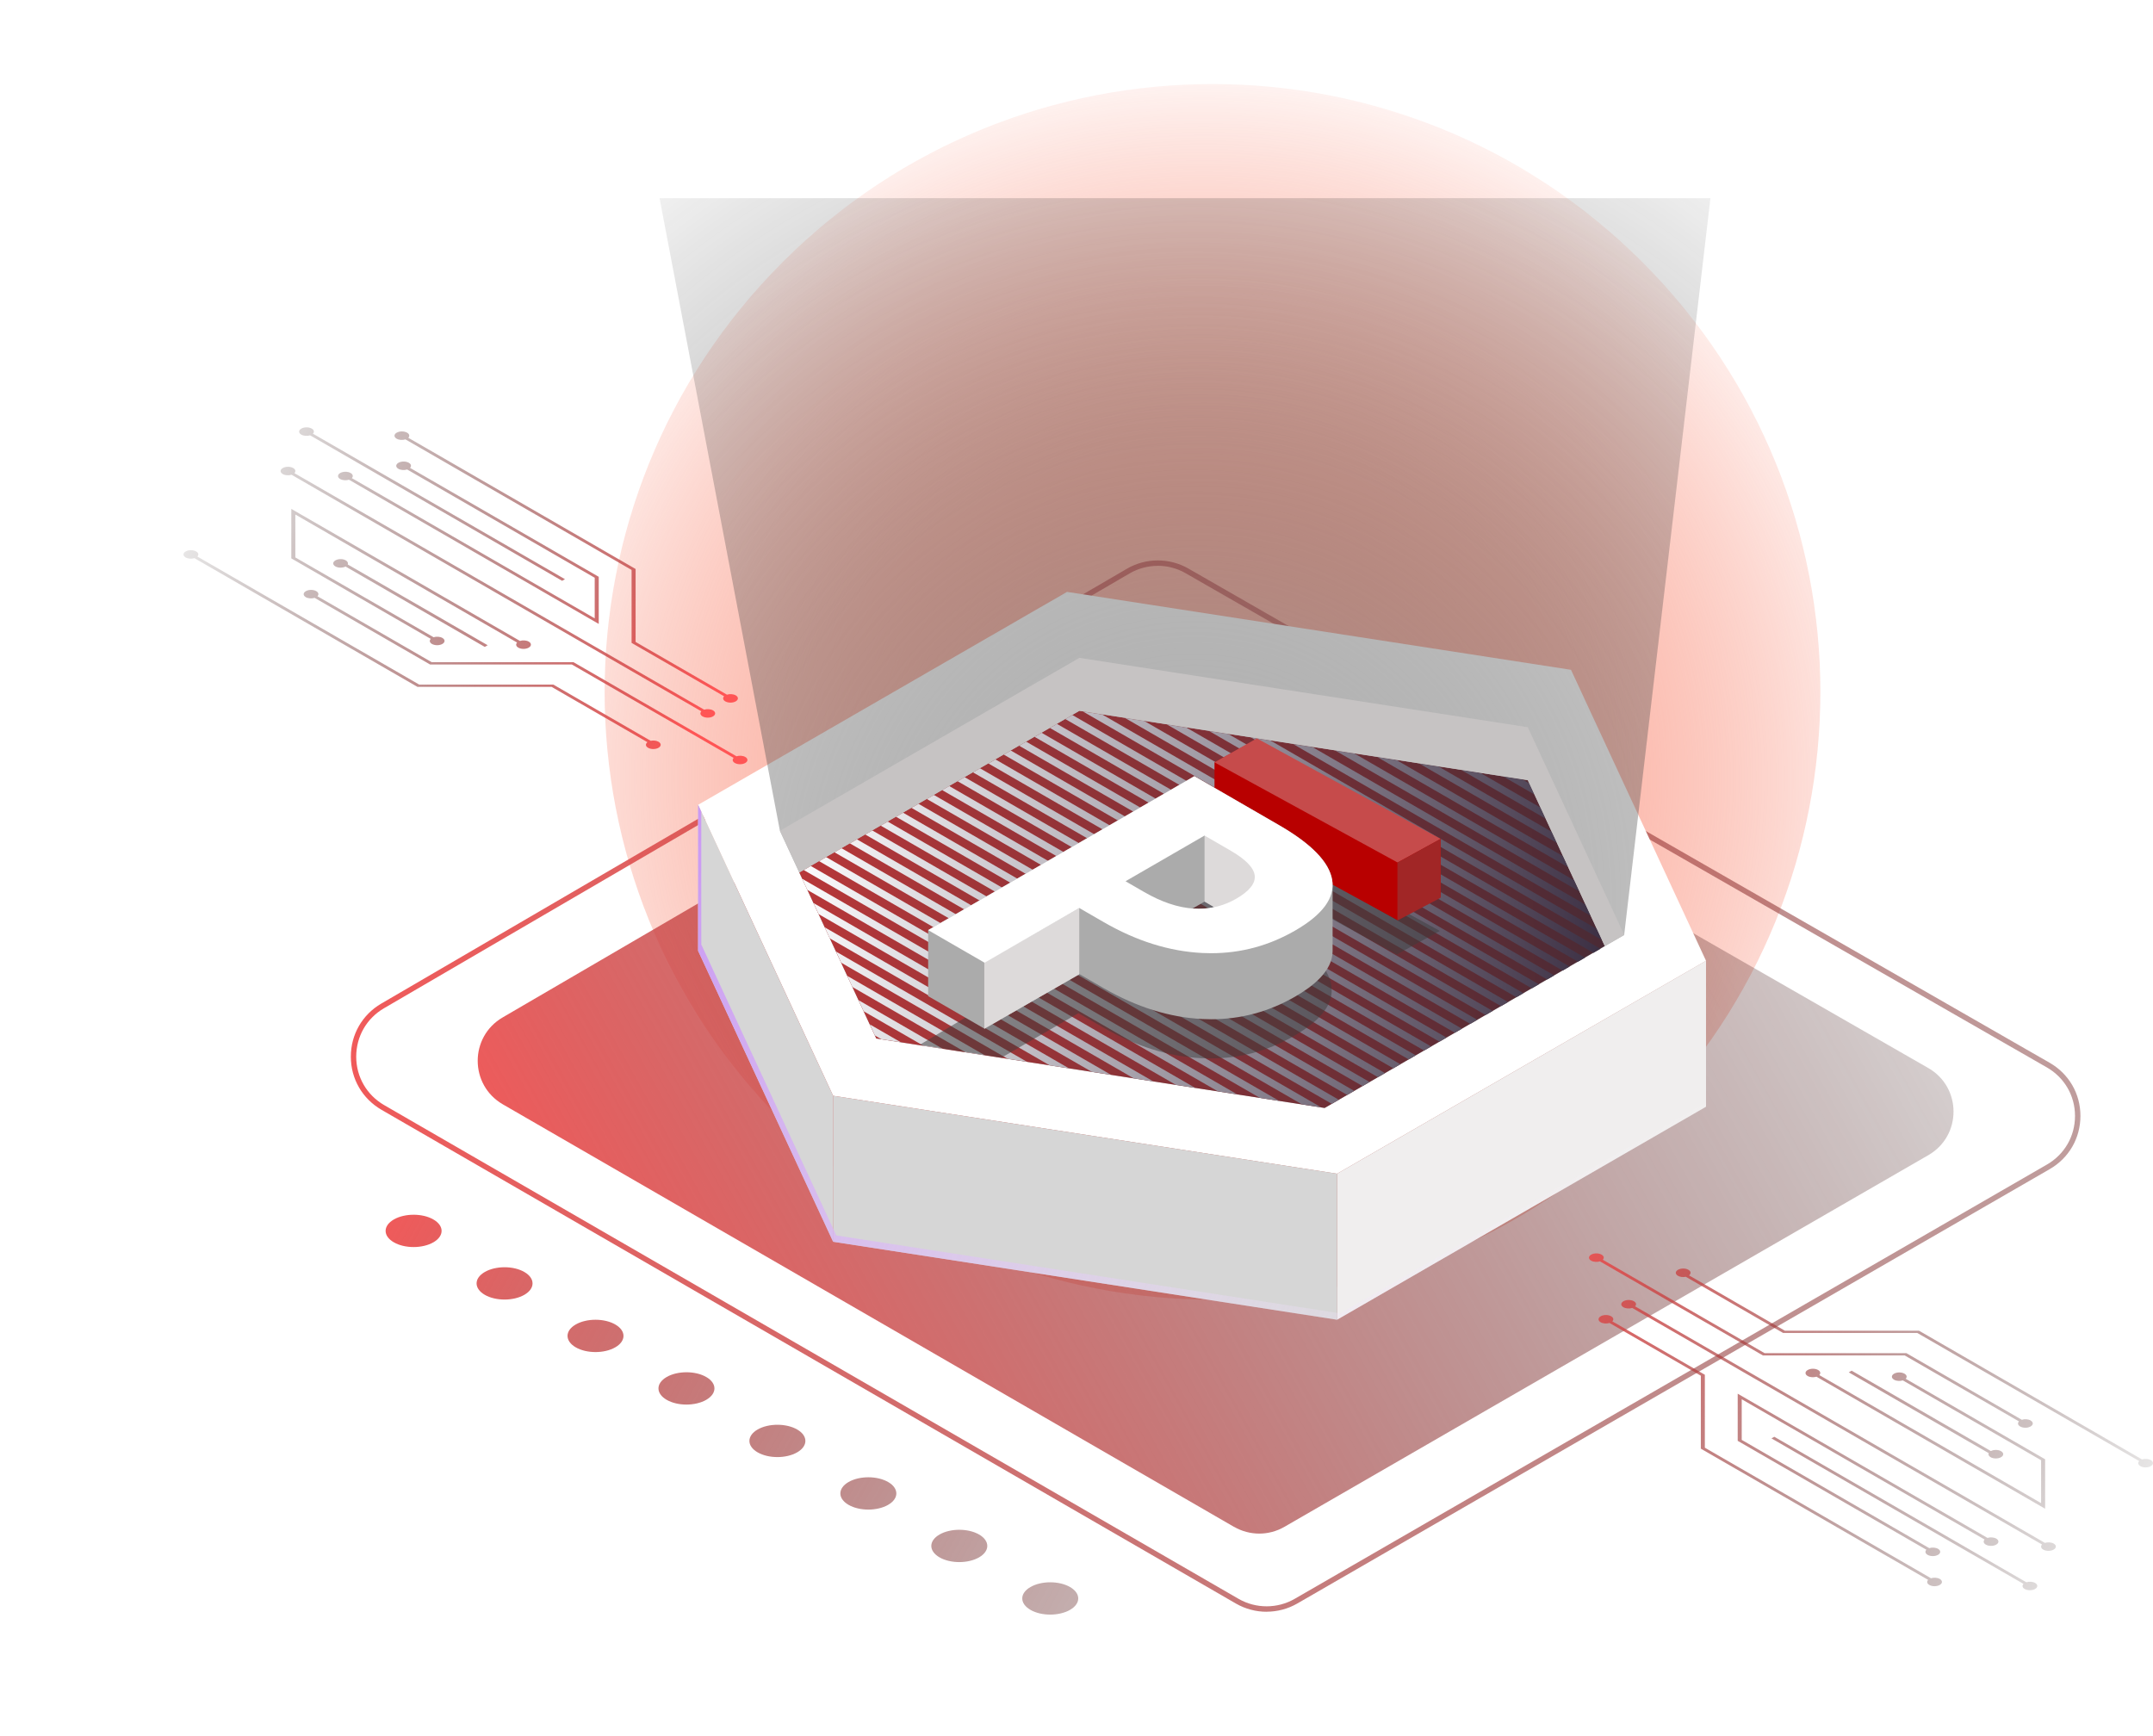 <svg width="630" height="508" viewBox="0 0 630 508" fill="none" xmlns="http://www.w3.org/2000/svg">
<g style="mix-blend-mode:multiply" filter="url(#filter0_f_2779_35383)">
<path d="M229.021 328.245C159.558 258.782 159.558 146.161 229.021 76.698C298.484 7.236 411.106 7.236 480.57 76.698C550.033 146.161 550.033 258.782 480.57 328.245C411.106 397.708 298.484 397.708 229.021 328.245Z" fill="url(#paint0_radial_2779_35383)" style="mix-blend-mode:color-dodge"/>
</g>
<path style="mix-blend-mode:screen" d="M370.623 471.658C373.729 471.658 376.835 470.857 379.614 469.255L599.775 342.142C605.414 338.889 608.766 333.069 608.766 326.563C608.766 320.057 605.382 314.238 599.742 311.001L347.737 166.38C342.179 163.193 335.281 163.209 329.739 166.446L111.572 293.69C105.982 296.959 102.647 302.779 102.663 309.252C102.663 315.725 106.031 321.528 111.638 324.782L361.648 469.271C364.427 470.873 367.533 471.674 370.639 471.674L370.623 471.658ZM338.779 165.579C341.591 165.579 344.419 166.299 346.936 167.754L598.941 312.374C604.09 315.333 607.164 320.629 607.18 326.563C607.18 332.497 604.123 337.81 598.99 340.785L378.829 467.898C373.778 470.808 367.484 470.808 362.433 467.898L112.422 323.408C107.306 320.45 104.249 315.153 104.232 309.252C104.232 303.351 107.257 298.038 112.357 295.063L330.524 167.819C333.074 166.331 335.918 165.596 338.779 165.596V165.579Z" fill="url(#paint1_linear_2779_35383)"/>
<path style="mix-blend-mode:color-dodge" d="M361.118 446.843L147.137 323.179C137.361 317.523 137.328 303.432 147.087 297.743L333.819 188.824C338.363 186.175 343.987 186.159 348.548 188.775L564.246 312.553C574.071 318.193 574.103 332.365 564.279 338.038L375.831 446.826C371.286 449.458 365.679 449.458 361.118 446.826V446.843Z" fill="url(#paint2_linear_2779_35383)"/>
<g style="mix-blend-mode:screen">
<path d="M175.183 182.579L102.112 140.388C101.294 140.649 100.232 140.584 99.545 140.192C98.695 139.701 98.695 138.916 99.545 138.426C100.395 137.936 101.752 137.936 102.602 138.426C103.305 138.835 103.403 139.44 102.946 139.914L174.022 180.961V169.076L119.145 137.396C118.328 137.658 117.265 137.592 116.579 137.2C115.729 136.71 115.729 135.925 116.579 135.435C117.429 134.944 118.786 134.944 119.636 135.435C120.339 135.843 120.437 136.448 119.979 136.922L175.199 168.799V182.595L175.183 182.579ZM85.258 148.937L152.15 187.565C152.967 187.303 154.03 187.369 154.716 187.761C155.566 188.251 155.566 189.036 154.716 189.526C153.866 190.017 152.51 190.017 151.66 189.526C150.957 189.118 150.859 188.513 151.316 188.039L86.419 150.572V163.126L126.877 186.486C127.695 186.224 128.757 186.29 129.444 186.682C130.294 187.172 130.294 187.957 129.444 188.447C128.594 188.938 127.237 188.938 126.387 188.447C125.684 188.039 125.586 187.434 126.044 186.96L85.242 163.404V148.937H85.258ZM54.346 161.377C55.196 160.887 56.553 160.887 57.403 161.377C58.106 161.786 58.204 162.391 57.746 162.865L122.676 200.348H161.925L190.402 216.793C191.17 216.629 192.069 216.711 192.69 217.071C193.54 217.561 193.54 218.346 192.69 218.836C191.84 219.327 190.484 219.327 189.634 218.836C188.865 218.395 188.8 217.692 189.454 217.202L161.419 201.018H122.17L56.896 163.339C56.079 163.6 55.016 163.535 54.33 163.143C53.48 162.652 53.48 161.867 54.33 161.377H54.346ZM206.046 207.688C206.863 207.426 207.926 207.492 208.629 207.884C209.479 208.374 209.479 209.159 208.629 209.649C207.779 210.14 206.422 210.14 205.572 209.649C204.869 209.241 204.771 208.636 205.229 208.162L85.307 138.933C84.49 139.194 83.427 139.129 82.741 138.737C81.891 138.246 81.891 137.462 82.741 136.971C83.591 136.481 84.948 136.481 85.797 136.971C86.5 137.38 86.599 137.985 86.141 138.459L206.062 207.688H206.046ZM141.851 189.314L101.115 165.791C100.265 166.232 98.957 166.232 98.139 165.758C97.29 165.268 97.29 164.483 98.139 163.993C98.99 163.502 100.346 163.502 101.196 163.993C101.752 164.32 101.932 164.777 101.752 165.186L142.701 188.823L141.884 189.297L141.851 189.314ZM165.309 169.501L164.492 169.975L90.734 127.392C89.917 127.653 88.854 127.588 88.168 127.196C87.318 126.705 87.318 125.921 88.168 125.43C89.018 124.94 90.375 124.94 91.225 125.43C91.928 125.839 92.026 126.444 91.568 126.918L165.326 169.501H165.309ZM167.336 194.463H125.848L92.058 174.961C91.241 175.223 90.178 175.157 89.492 174.765C88.642 174.275 88.642 173.49 89.492 173C90.342 172.509 91.699 172.509 92.549 173C93.252 173.408 93.35 174.013 92.892 174.487L126.338 193.793H167.827L215.511 221.321C216.328 221.059 217.391 221.125 218.077 221.517C218.927 222.008 218.927 222.792 218.077 223.283C217.227 223.773 215.87 223.773 215.02 223.283C214.318 222.874 214.219 222.269 214.677 221.795L167.336 194.463ZM215.282 205.252C214.432 205.742 213.075 205.742 212.225 205.252C211.522 204.843 211.424 204.239 211.882 203.764L184.811 188.137V166.788L118.639 128.585C117.821 128.847 116.759 128.781 116.072 128.389C115.222 127.899 115.222 127.114 116.072 126.624C116.922 126.133 118.279 126.133 119.129 126.624C119.832 127.032 119.93 127.637 119.472 128.111L185.988 166.51V187.859L212.716 203.29C213.533 203.029 214.595 203.094 215.282 203.487C216.132 203.977 216.132 204.762 215.282 205.252Z" fill="url(#paint3_linear_2779_35383)"/>
</g>
<g style="mix-blend-mode:screen">
<path d="M561.016 390.087H521.767L493.29 373.642C492.522 373.805 491.623 373.724 491.002 373.364C490.152 372.874 490.152 372.089 491.002 371.599C491.852 371.108 493.208 371.108 494.059 371.599C494.827 372.04 494.892 372.743 494.238 373.233L522.273 389.417H561.522L626.796 427.096C627.613 426.835 628.676 426.9 629.362 427.292C630.213 427.783 630.213 428.567 629.362 429.058C628.512 429.548 627.156 429.548 626.306 429.058C625.603 428.649 625.505 428.044 625.962 427.57L561.032 390.087H561.016ZM477.63 382.763C476.812 383.025 475.75 382.96 475.047 382.567C474.197 382.077 474.197 381.292 475.047 380.802C475.897 380.311 477.254 380.311 478.104 380.802C478.807 381.211 478.905 381.815 478.447 382.289L598.369 451.518C599.186 451.257 600.248 451.322 600.935 451.715C601.785 452.205 601.785 452.99 600.935 453.48C600.085 453.97 598.728 453.97 597.878 453.48C597.175 453.071 597.077 452.466 597.535 451.992L477.613 382.763H477.63ZM598.418 441.514L531.526 402.886C530.708 403.148 529.646 403.083 528.959 402.69C528.109 402.2 528.109 401.415 528.959 400.925C529.809 400.434 531.166 400.434 532.016 400.925C532.719 401.334 532.817 401.938 532.359 402.412L597.257 439.879V427.325L556.798 403.965C555.981 404.227 554.918 404.162 554.232 403.769C553.382 403.279 553.382 402.494 554.232 402.004C555.082 401.513 556.439 401.513 557.289 402.004C557.992 402.412 558.09 403.017 557.632 403.491L598.434 427.047V441.514H598.418ZM541.824 401.121L582.561 424.644C583.411 424.203 584.719 424.203 585.536 424.677C586.386 425.167 586.386 425.952 585.536 426.442C584.686 426.933 583.329 426.933 582.479 426.442C581.924 426.115 581.744 425.658 581.924 425.249L540.974 401.611L541.792 401.137L541.824 401.121ZM465.598 367.169C466.448 366.678 467.805 366.678 468.655 367.169C469.358 367.577 469.456 368.182 468.999 368.656L516.339 395.988H557.828L591.617 415.49C592.435 415.228 593.497 415.294 594.184 415.686C595.034 416.176 595.034 416.961 594.184 417.451C593.334 417.942 591.977 417.942 591.127 417.451C590.424 417.043 590.326 416.438 590.784 415.964L557.338 396.658H515.849L468.165 369.13C467.348 369.392 466.285 369.326 465.598 368.934C464.748 368.444 464.748 367.659 465.598 367.169ZM468.394 385.199C469.244 384.709 470.601 384.709 471.451 385.199C472.154 385.608 472.252 386.213 471.794 386.687L498.865 402.314V423.663L565.037 461.866C565.854 461.604 566.917 461.67 567.604 462.062C568.454 462.552 568.454 463.337 567.604 463.828C566.754 464.318 565.397 464.318 564.547 463.828C563.844 463.419 563.746 462.814 564.203 462.34L497.688 423.941V402.592L470.96 387.161C470.143 387.422 469.08 387.357 468.394 386.965C467.544 386.474 467.544 385.69 468.394 385.199ZM518.366 420.933L519.184 420.459L592.941 463.043C593.759 462.781 594.821 462.847 595.508 463.239C596.358 463.729 596.358 464.514 595.508 465.005C594.658 465.495 593.301 465.495 592.451 465.005C591.748 464.596 591.65 463.991 592.108 463.517L518.35 420.933H518.366ZM508.493 407.872L581.564 450.063C582.381 449.802 583.444 449.867 584.13 450.26C584.98 450.75 584.98 451.535 584.13 452.025C583.28 452.515 581.924 452.515 581.073 452.025C580.371 451.616 580.272 451.012 580.73 450.538L509.654 409.491V421.375L564.53 453.055C565.348 452.793 566.41 452.859 567.097 453.251C567.947 453.742 567.947 454.526 567.097 455.017C566.247 455.507 564.89 455.507 564.04 455.017C563.337 454.608 563.239 454.003 563.697 453.529L508.477 421.653V407.856L508.493 407.872Z" fill="url(#paint4_linear_2779_35383)"/>
</g>
<path style="mix-blend-mode:color-dodge" d="M221.692 418.336C224.897 416.489 230.079 416.489 233.266 418.336C236.47 420.183 236.47 423.175 233.266 425.022C230.062 426.869 224.88 426.869 221.692 425.022C218.488 423.175 218.488 420.183 221.692 418.336ZM248.305 433.702C251.509 431.855 256.691 431.855 259.879 433.702C263.083 435.549 263.083 438.541 259.879 440.388C256.675 442.235 251.493 442.235 248.305 440.388C245.101 438.541 245.101 435.549 248.305 433.702ZM274.918 449.068C278.122 447.221 283.304 447.221 286.492 449.068C289.696 450.915 289.696 453.907 286.492 455.754C283.288 457.601 278.106 457.601 274.918 455.754C271.714 453.907 271.714 450.915 274.918 449.068ZM301.531 464.434C304.735 462.587 309.917 462.587 313.105 464.434C316.309 466.281 316.309 469.273 313.105 471.12C309.901 472.967 304.719 472.967 301.531 471.12C298.327 469.273 298.327 466.281 301.531 464.434ZM115.241 356.872C118.445 355.025 123.627 355.025 126.815 356.872C130.019 358.719 130.019 361.71 126.815 363.558C123.611 365.405 118.429 365.405 115.241 363.558C112.037 361.71 112.037 358.719 115.241 356.872ZM141.854 372.238C145.058 370.391 150.24 370.391 153.428 372.238C156.632 374.085 156.632 377.076 153.428 378.924C150.223 380.771 145.042 380.771 141.854 378.924C138.666 377.076 138.65 374.085 141.854 372.238ZM168.467 387.604C171.671 385.757 176.853 385.757 180.04 387.604C183.244 389.451 183.244 392.442 180.04 394.29C176.836 396.137 171.654 396.137 168.467 394.29C165.279 392.442 165.263 389.451 168.467 387.604ZM195.08 402.97C198.284 401.123 203.466 401.123 206.653 402.97C209.857 404.817 209.857 407.808 206.653 409.656C203.449 411.503 198.267 411.503 195.08 409.656C191.876 407.808 191.876 404.817 195.08 402.97Z" fill="url(#paint5_linear_2779_35383)"/>
<path d="M204.275 235.526L312.23 173.212L459.696 196.016L499.207 281.167L391.252 343.481L243.785 320.677L204.275 235.526Z" fill="white"/>
<path d="M204.273 235.526L243.783 320.677V363.391L204.273 278.257V235.526Z" fill="#D6D6D6"/>
<path d="M499.207 281.168V323.882L391.252 386.213V343.482L499.207 281.168Z" fill="#F0EEEE"/>
<path d="M391.248 343.483L243.782 320.679V363.393L391.248 386.213V343.483Z" fill="#D6D6D6"/>
<path style="mix-blend-mode:overlay" d="M205.207 237.537V276.394L244.717 361.544L392.183 384.348L499.207 322.557V323.881L391.252 386.212L243.785 363.391L204.275 278.257V235.526L205.207 237.537Z" fill="url(#paint6_linear_2779_35383)"/>
<g filter="url(#filter1_f_2779_35383)">
<path d="M475.256 273.647L387.637 324.241L256.419 303.938L228.221 243.177L193 58H500.5L475.256 273.647Z" fill="url(#paint7_radial_2779_35383)" fill-opacity="0.7" style="mix-blend-mode:color-dodge"/>
</g>
<path d="M469.582 276.852L447.056 228.318L315.839 208.016L233.891 255.323L256.401 303.906L387.602 324.242L469.582 276.852Z" fill="url(#paint8_linear_2779_35383)"/>
<path style="mix-blend-mode:overlay" d="M304.788 214.439L441.285 293.248L439.225 294.441L302.728 215.633L304.788 214.439ZM309.283 211.84L445.781 290.648L443.721 291.842L307.224 213.034L309.283 211.84ZM313.795 209.241L450.292 288.049L448.233 289.243L311.735 210.434L313.795 209.241ZM322.524 209.094L454.788 285.45L452.728 286.643L316.901 208.228L322.524 209.094ZM334.834 210.99L459.299 282.851L457.24 284.044L329.21 210.124L334.834 210.99ZM286.773 224.836L423.271 303.644L421.211 304.838L284.714 226.029L286.773 224.836ZM291.285 222.237L427.783 301.045L425.723 302.238L289.226 223.43L291.285 222.237ZM295.781 219.638L432.278 298.446L430.218 299.639L293.721 220.831L295.781 219.638ZM300.276 217.038L436.773 295.847L434.714 297.04L298.216 218.232L300.276 217.038ZM420.933 224.313L454.068 243.439L455.572 246.692L415.31 223.446L420.933 224.313ZM396.331 220.504L460.656 257.644L462.16 260.897L390.708 219.638L396.331 220.504ZM433.226 226.209L450.766 236.328L452.27 239.581L427.603 225.343L433.226 226.209ZM445.535 228.122L447.481 229.25L448.985 232.503L439.912 227.255L445.535 228.122ZM371.729 216.695L467.244 271.849L468.748 275.103L366.089 215.829L371.712 216.695H371.729ZM359.436 214.799L468.307 277.653L466.247 278.846L353.812 213.933L359.436 214.799ZM347.127 212.903L463.795 280.252L461.735 281.445L341.503 212.036L347.127 212.903ZM384.022 218.608L463.942 264.755L465.446 268.008L378.382 217.741L384.005 218.608H384.022ZM408.624 222.417L457.354 250.55L458.858 253.803L403 221.55L408.624 222.417ZM282.556 307.96L249.421 288.834L247.917 285.581L288.179 308.826L282.556 307.96ZM270.263 306.064L252.723 295.945L251.219 292.692L275.886 306.93L270.263 306.064ZM257.954 304.151L256.008 303.023L254.505 299.77L263.577 305.001L257.954 304.135V304.151ZM237.258 253.427L349.693 318.34L344.07 317.474L235.199 254.62L237.258 253.427ZM337.384 316.444L331.76 315.577L236.245 260.423L234.741 257.17L337.4 316.427L337.384 316.444ZM319.467 313.665L239.547 267.518L238.043 264.265L325.091 314.531L319.467 313.665ZM282.278 227.435L418.775 306.243L416.716 307.437L280.218 228.628L282.278 227.435ZM307.158 311.769L242.833 274.628L241.329 271.375L312.781 312.635L307.158 311.769ZM294.865 309.856L246.135 281.723L244.631 278.47L300.489 310.722L294.865 309.856ZM241.754 250.827L361.986 320.236L356.363 319.37L239.694 252.021L241.754 250.827ZM273.271 232.633L409.768 311.442L407.708 312.635L271.211 233.827L273.271 232.633ZM264.264 237.832L400.761 316.64L398.701 317.833L262.204 239.025L264.264 237.832ZM268.775 235.233L405.273 314.041L403.213 315.234L266.716 236.426L268.775 235.233ZM277.766 230.034L414.264 308.842L412.204 310.036L275.707 231.228L277.766 230.034ZM250.761 245.629L386.588 324.045L380.965 323.179L248.701 246.822L250.761 245.629ZM246.249 248.228L374.279 322.149L368.655 321.282L244.19 249.422L246.249 248.228ZM259.768 240.431L396.266 319.239L394.206 320.432L257.709 241.624L259.768 240.431ZM255.256 243.03L391.754 321.838L389.694 323.032L253.197 244.223L255.256 243.03Z" fill="url(#paint9_linear_2779_35383)"/>
<path style="mix-blend-mode:multiply" opacity="0.5" d="M385.926 253.063L421.326 272.429L408.721 279.325L355.152 250.02L365.05 244.604L385.926 253.063Z" fill="#3D3D3D"/>
<path d="M365.278 217.687L355.381 223.1V239.992L408.95 269.297L421.554 262.4V245.508L365.278 217.687Z" fill="#B80000"/>
<path d="M421.554 245.509L408.95 252.405L355.381 223.1L367.77 216.078L421.554 245.509Z" fill="#C64B4B"/>
<path style="mix-blend-mode:multiply" opacity="0.5" d="M389.566 288.314C390.419 293.51 386.812 298.44 378.751 303.101C371.094 307.526 362.899 309.741 354.164 309.741C353.334 309.741 352.5 309.719 351.66 309.68C341.979 309.218 332.312 306.194 322.65 300.604L315.563 296.505L293.08 309.506L269.096 305.776L349.237 257.935L374.116 272.323C383.565 277.786 388.712 283.12 389.566 288.314ZM361.49 293.798C365.362 291.56 367.162 289.295 366.9 287.005C366.629 284.714 364.243 282.262 359.734 279.657L352.222 275.313L329.102 288.683L334.535 291.826C339.612 294.761 344.418 296.381 348.946 296.68C349.481 296.714 350.011 296.732 350.536 296.732C354.458 296.732 358.109 295.753 361.493 293.798H361.49Z" fill="#3D3D3D"/>
<path d="M389.933 259.053C389.933 258.547 389.897 258.037 389.813 257.523C388.96 252.326 383.812 246.995 374.363 241.532L349.484 227.146L271.594 272.191V291.512L288.109 301.06L315.812 285.041L322.899 289.139C332.562 294.726 342.226 297.751 351.91 298.215C352.75 298.255 353.584 298.276 354.414 298.276C363.149 298.276 371.344 296.065 379.001 291.639C384.077 288.704 389.939 284.207 389.939 278.338V259.014C389.939 259.03 389.939 259.043 389.939 259.059L389.933 259.053ZM350.781 265.944C350.256 265.944 349.723 265.926 349.19 265.891C349.114 265.886 349.038 265.878 348.964 265.873L352.469 263.846L355.301 265.485C353.836 265.791 352.332 265.944 350.784 265.944H350.781Z" fill="#ABABAB"/>
<path d="M352.471 244.522V263.843L355.304 265.482C354.868 265.572 354.427 265.646 353.986 265.709L358.887 271.75L376.457 267.459L377.712 255.092L359.388 241.337L352.469 244.522H352.471Z" fill="#DDDADA"/>
<path d="M315.81 265.711V285.143L288.025 301.051V281.617L315.81 265.711Z" fill="#DDDADA"/>
<path d="M389.813 257.525C390.666 262.722 387.059 267.652 378.998 272.312C371.342 276.738 363.147 278.952 354.411 278.952C353.582 278.952 352.747 278.931 351.907 278.892C342.226 278.43 332.559 275.405 322.897 269.816L315.81 265.717L288.107 281.737L271.594 272.191L349.484 227.146L374.363 241.535C383.812 246.998 388.96 252.332 389.813 257.525ZM361.737 263.007C365.609 260.769 367.409 258.505 367.147 256.214C366.877 253.923 364.491 251.471 359.981 248.866L352.469 244.522L329.349 257.892L334.782 261.035C339.859 263.97 344.665 265.591 349.193 265.889C349.728 265.923 350.259 265.942 350.784 265.942C354.705 265.942 358.356 264.962 361.74 263.007H361.737Z" fill="white"/>
<path d="M408.906 252.447V269.365L421.556 262.724V245.464L408.906 252.447Z" fill="#A12626"/>
<path d="M447.059 228.316L315.842 208.013L233.895 255.321L228.222 243.11L315.842 192.517L447.059 212.819L475.258 273.581L469.585 276.85L447.059 228.316Z" fill="#C6C3C3"/>
<defs>
<filter id="filter0_f_2779_35383" x="145.932" y="-6.391" width="417.726" height="417.724" filterUnits="userSpaceOnUse" color-interpolation-filters="sRGB">
<feFlood flood-opacity="0" result="BackgroundImageFix"/>
<feBlend mode="normal" in="SourceGraphic" in2="BackgroundImageFix" result="shape"/>
<feGaussianBlur stdDeviation="15.496" result="effect1_foregroundBlur_2779_35383"/>
</filter>
<filter id="filter1_f_2779_35383" x="190.448" y="55.448" width="312.604" height="271.345" filterUnits="userSpaceOnUse" color-interpolation-filters="sRGB">
<feFlood flood-opacity="0" result="BackgroundImageFix"/>
<feBlend mode="normal" in="SourceGraphic" in2="BackgroundImageFix" result="shape"/>
<feGaussianBlur stdDeviation="1.276" result="effect1_foregroundBlur_2779_35383"/>
</filter>
<radialGradient id="paint0_radial_2779_35383" cx="0" cy="0" r="1" gradientUnits="userSpaceOnUse" gradientTransform="translate(352.224 227.992) rotate(180) scale(227.681 227.679)">
<stop offset="0.02" stop-color="#FCA999"/>
<stop offset="0.96" stop-color="#F43510" stop-opacity="0"/>
</radialGradient>
<linearGradient id="paint1_linear_2779_35383" x1="45.138" y1="295.7" x2="1127.78" y2="373.12" gradientUnits="userSpaceOnUse">
<stop stop-color="#FF5555"/>
<stop offset="0.11" stop-color="#DF4A4A" stop-opacity="0.88"/>
<stop offset="0.56" stop-color="#682323" stop-opacity="0.41"/>
<stop offset="0.86" stop-color="#1D0A0A" stop-opacity="0.12"/>
<stop offset="1" stop-color="#040000" stop-opacity="0"/>
</linearGradient>
<linearGradient id="paint2_linear_2779_35383" x1="159.838" y1="426.605" x2="629.093" y2="164.873" gradientUnits="userSpaceOnUse">
<stop stop-color="#FF5555"/>
<stop offset="0.11" stop-color="#DF4A4A" stop-opacity="0.88"/>
<stop offset="0.56" stop-color="#682323" stop-opacity="0.41"/>
<stop offset="0.86" stop-color="#1D0A0A" stop-opacity="0.12"/>
<stop offset="1" stop-color="#040000" stop-opacity="0"/>
</linearGradient>
<linearGradient id="paint3_linear_2779_35383" x1="204.869" y1="211.121" x2="49.949" y2="124.252" gradientUnits="userSpaceOnUse">
<stop stop-color="#FF5555"/>
<stop offset="0.11" stop-color="#DF4A4A" stop-opacity="0.88"/>
<stop offset="0.56" stop-color="#682323" stop-opacity="0.41"/>
<stop offset="0.86" stop-color="#1D0A0A" stop-opacity="0.12"/>
<stop offset="1" stop-color="#040000" stop-opacity="0"/>
</linearGradient>
<linearGradient id="paint4_linear_2779_35383" x1="450.216" y1="359.11" x2="636.979" y2="469.142" gradientUnits="userSpaceOnUse">
<stop stop-color="#FF5555"/>
<stop offset="0.11" stop-color="#DF4A4A" stop-opacity="0.88"/>
<stop offset="0.56" stop-color="#682323" stop-opacity="0.41"/>
<stop offset="0.86" stop-color="#1D0A0A" stop-opacity="0.12"/>
<stop offset="1" stop-color="#040000" stop-opacity="0"/>
</linearGradient>
<linearGradient id="paint5_linear_2779_35383" x1="91.963" y1="346.001" x2="458.624" y2="549.979" gradientUnits="userSpaceOnUse">
<stop stop-color="#FF5555"/>
<stop offset="0.11" stop-color="#DF4A4A" stop-opacity="0.88"/>
<stop offset="0.56" stop-color="#682323" stop-opacity="0.41"/>
<stop offset="0.86" stop-color="#1D0A0A" stop-opacity="0.12"/>
<stop offset="1" stop-color="#040000" stop-opacity="0"/>
</linearGradient>
<linearGradient id="paint6_linear_2779_35383" x1="194.434" y1="265.801" x2="483.219" y2="391.673" gradientUnits="userSpaceOnUse">
<stop stop-color="#CB9AF3"/>
<stop offset="1" stop-color="white" stop-opacity="0"/>
</linearGradient>
<radialGradient id="paint7_radial_2779_35383" cx="0" cy="0" r="1" gradientUnits="userSpaceOnUse" gradientTransform="translate(349.663 262.515) rotate(-97.245) scale(282.773 282.771)">
<stop stop-color="#959595"/>
<stop offset="1" stop-opacity="0"/>
</radialGradient>
<linearGradient id="paint8_linear_2779_35383" x1="193.874" y1="268.94" x2="597.955" y2="261.748" gradientUnits="userSpaceOnUse">
<stop stop-color="#CA3A3A"/>
<stop offset="1" stop-color="#0E2332"/>
</linearGradient>
<linearGradient id="paint9_linear_2779_35383" x1="233.106" y1="249.258" x2="515.598" y2="289.456" gradientUnits="userSpaceOnUse">
<stop stop-color="#FEFEFF"/>
<stop offset="1" stop-color="#15061E"/>
</linearGradient>
</defs>
</svg>
